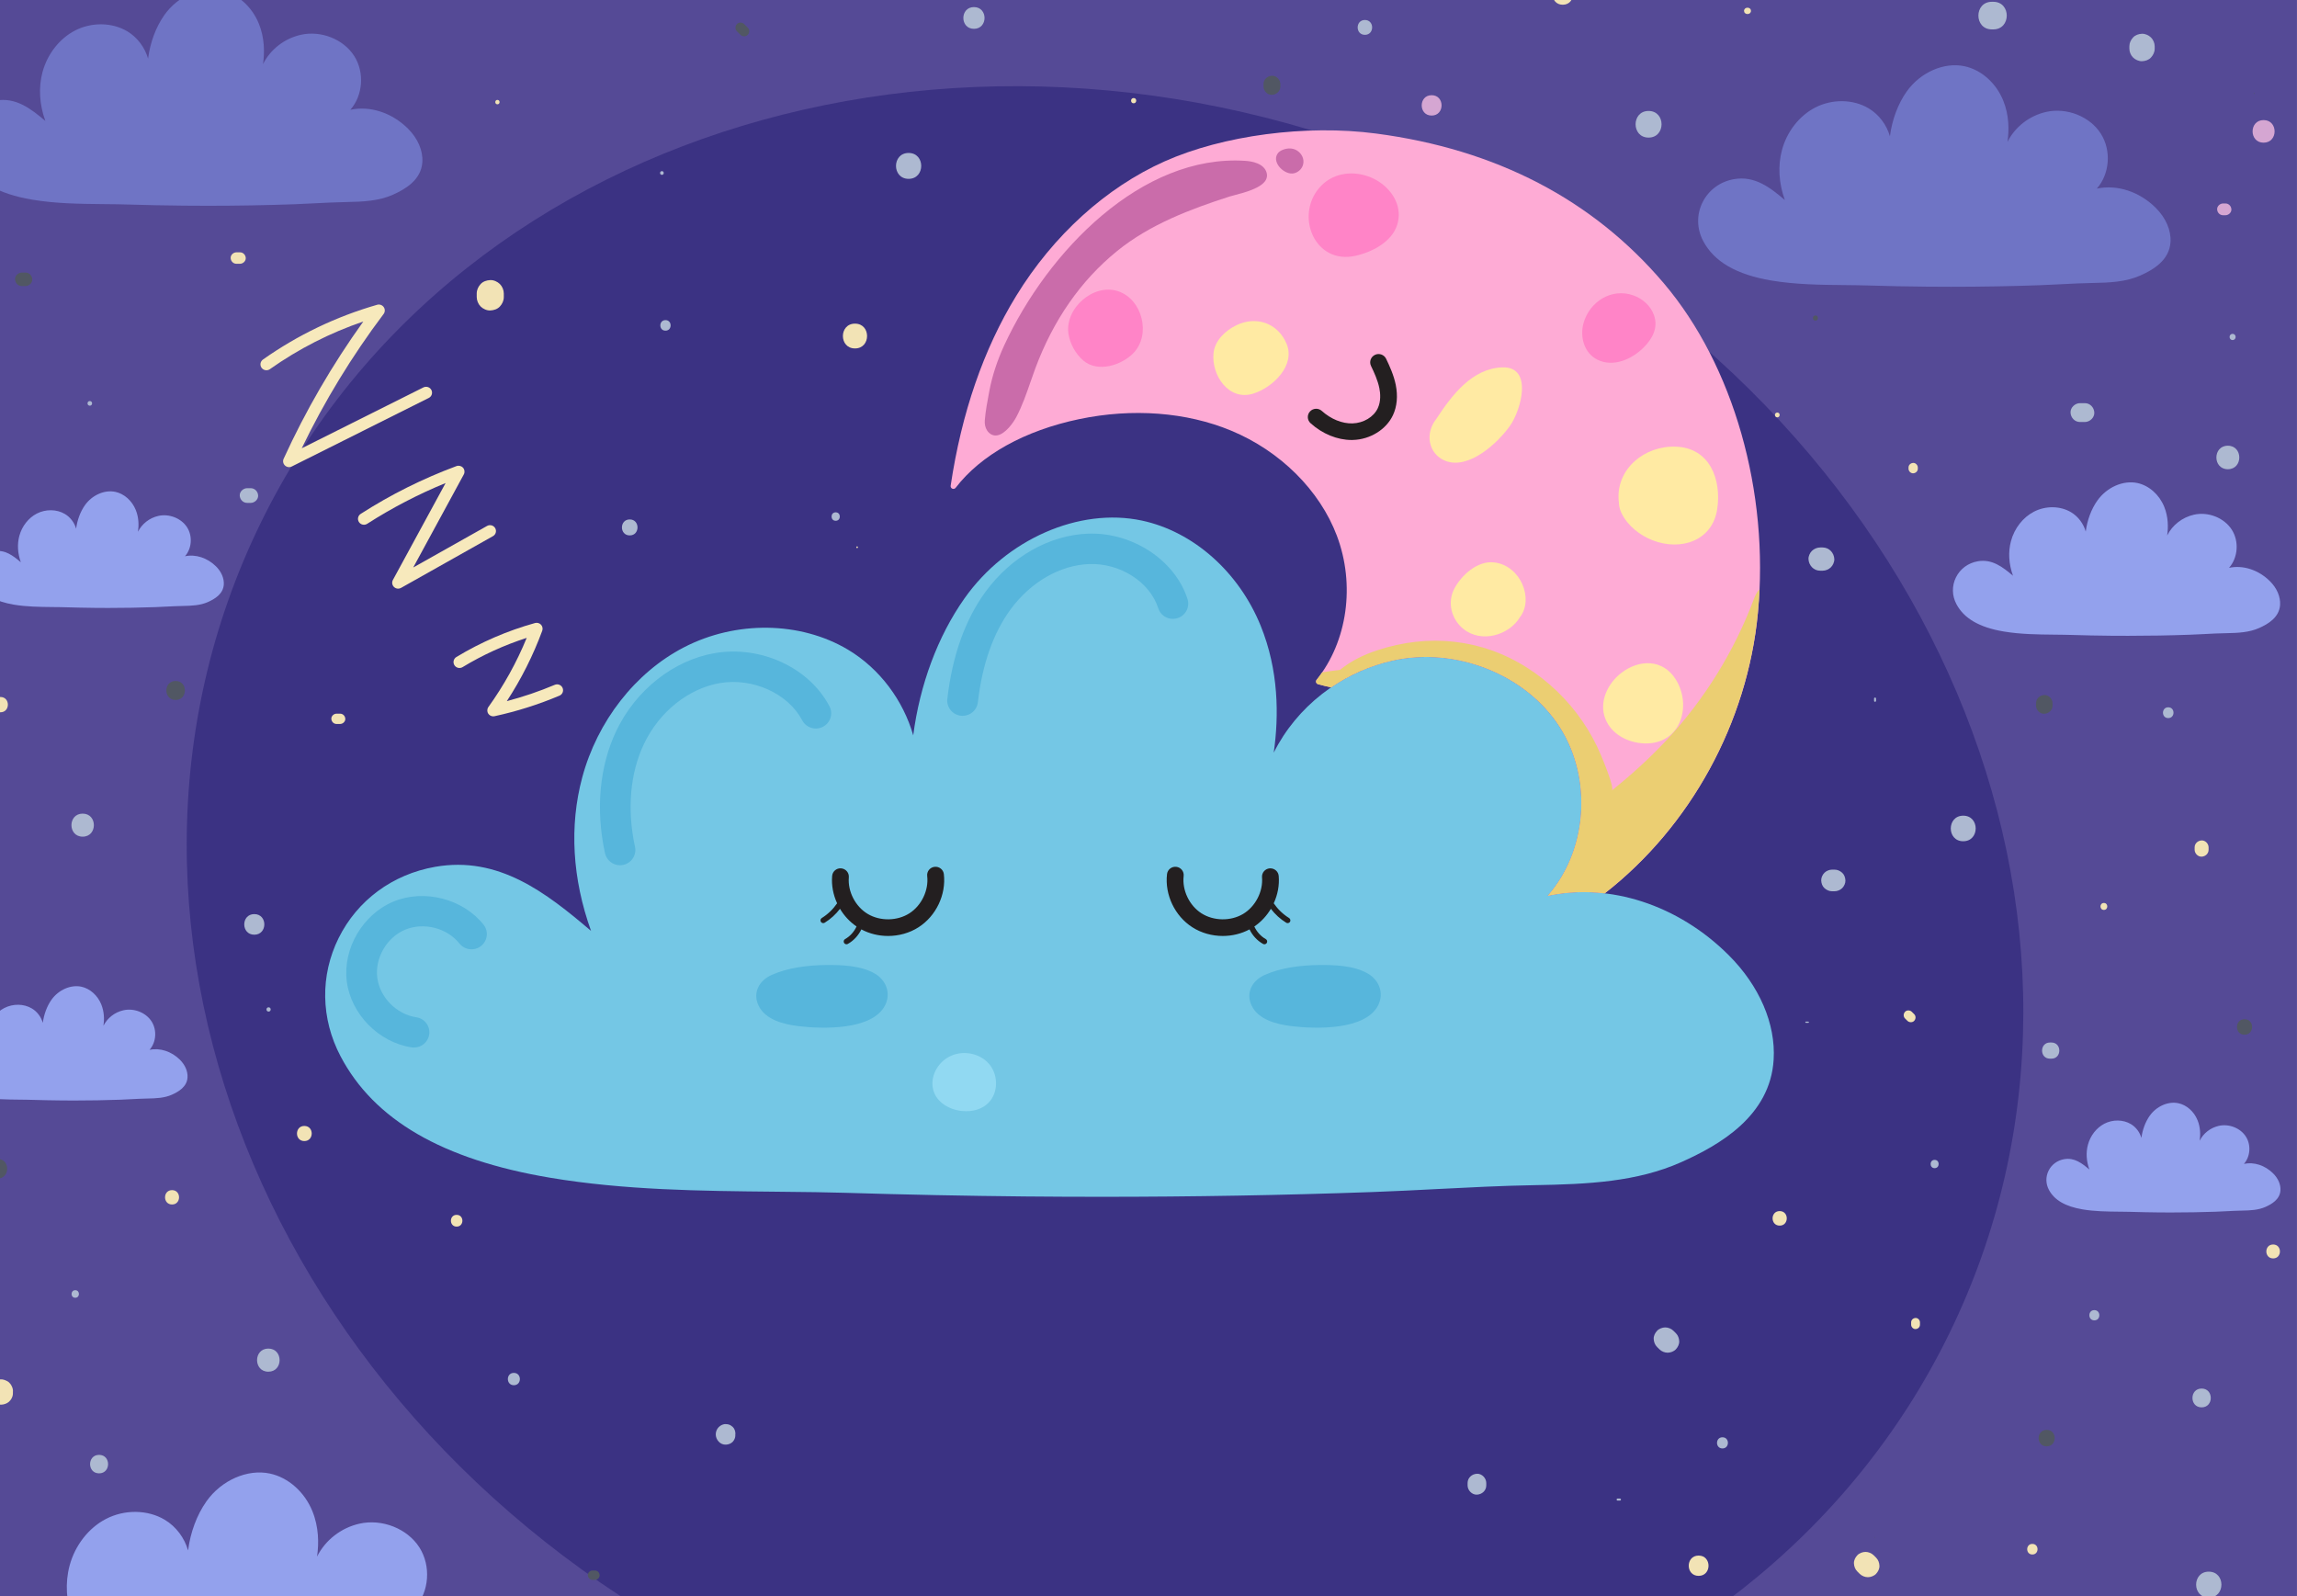 <svg width="177" height="123" viewBox="0 0 177 123" fill="none" xmlns="http://www.w3.org/2000/svg">
<path d="M176.998 -3.715H-6.693V178.367H176.998V-3.715Z" fill="#554A96"/>
<path d="M150.223 102.719C165.549 71.309 148.839 31.877 112.9 14.647C76.961 -2.583 35.402 8.912 20.076 40.322C4.749 71.732 21.459 111.164 57.398 128.394C93.337 145.624 134.896 134.129 150.223 102.719Z" fill="#3B3283"/>
<path d="M166.119 16.019C164.854 14.757 163.133 14.202 161.575 14.533C162.567 13.41 162.712 11.596 161.88 10.294C161.033 8.969 159.262 8.266 157.67 8.625C156.364 8.918 155.263 9.79 154.69 10.935C154.824 10.003 154.815 8.861 154.361 7.745C153.81 6.39 152.668 5.378 151.376 5.103C149.802 4.768 147.971 5.571 146.92 7.059C146.246 8.013 145.796 9.235 145.632 10.502C145.382 9.63 144.797 8.828 143.992 8.348C142.796 7.634 141.178 7.612 139.868 8.29C138.648 8.921 137.693 10.143 137.313 11.562C136.988 12.778 137.065 14.103 137.535 15.414C136.402 14.449 135.212 13.524 133.615 13.805C132.546 13.992 131.663 14.644 131.192 15.593C130.724 16.536 130.742 17.619 131.24 18.566C132.081 20.165 133.803 21.163 136.499 21.616C138.366 21.929 140.287 21.949 142.144 21.968C142.489 21.971 142.833 21.975 143.178 21.98C143.45 21.984 143.691 21.989 143.913 21.997C145.436 22.044 146.96 22.075 148.443 22.088C149.08 22.093 149.714 22.097 150.349 22.097C152.655 22.097 154.936 22.057 157.157 21.978C157.706 21.958 158.265 21.929 158.805 21.902C159.602 21.86 160.425 21.818 161.235 21.805C162.598 21.782 163.816 21.722 164.925 21.23C165.884 20.804 167.166 20.074 167.253 18.652C167.308 17.75 166.895 16.791 166.119 16.019Z" fill="#6F74C5"/>
<path d="M174.913 44.783C174.035 43.909 172.844 43.524 171.764 43.754C172.451 42.974 172.552 41.72 171.976 40.817C171.39 39.899 170.162 39.411 169.06 39.659C168.155 39.863 167.394 40.465 166.996 41.259C167.088 40.613 167.082 39.823 166.768 39.049C166.388 38.111 165.594 37.41 164.7 37.219C163.61 36.986 162.341 37.543 161.614 38.574C161.147 39.234 160.835 40.081 160.721 40.959C160.548 40.354 160.142 39.799 159.586 39.468C158.757 38.974 157.637 38.958 156.729 39.428C155.884 39.864 155.223 40.711 154.96 41.694C154.734 42.538 154.788 43.455 155.115 44.364C154.33 43.696 153.505 43.055 152.4 43.249C151.659 43.379 151.048 43.83 150.721 44.488C150.397 45.141 150.408 45.891 150.754 46.547C151.336 47.654 152.528 48.346 154.396 48.659C155.69 48.876 157.019 48.89 158.307 48.903C158.546 48.905 158.785 48.908 159.023 48.912C159.213 48.916 159.378 48.919 159.532 48.923C160.587 48.956 161.643 48.978 162.67 48.987C163.111 48.99 163.551 48.992 163.99 48.992C165.587 48.992 167.168 48.965 168.706 48.91C169.086 48.898 169.474 48.878 169.847 48.858C170.398 48.828 170.969 48.799 171.529 48.79C172.473 48.774 173.316 48.732 174.084 48.391C174.747 48.096 175.636 47.59 175.697 46.605C175.736 45.981 175.449 45.316 174.913 44.783Z" fill="#93A1ED"/>
<path d="M13.868 81.661C13.214 81.011 12.326 80.724 11.524 80.895C12.036 80.314 12.11 79.38 11.682 78.708C11.245 78.023 10.332 77.661 9.51 77.847C8.836 77.998 8.269 78.448 7.973 79.039C8.043 78.559 8.037 77.969 7.804 77.393C7.519 76.694 6.93 76.172 6.265 76.029C5.453 75.857 4.507 76.272 3.965 77.038C3.618 77.53 3.384 78.162 3.3 78.815C3.171 78.366 2.868 77.952 2.453 77.705C1.836 77.337 1.002 77.326 0.326 77.676C-0.304 78.001 -0.796 78.632 -0.993 79.364C-1.162 79.99 -1.122 80.674 -0.877 81.352C-1.461 80.855 -2.077 80.376 -2.9 80.522C-3.451 80.618 -3.906 80.955 -4.151 81.445C-4.391 81.931 -4.384 82.49 -4.127 82.978C-3.693 83.803 -2.806 84.318 -1.414 84.551C-0.451 84.713 0.541 84.722 1.5 84.733C1.678 84.735 1.856 84.737 2.032 84.739C2.174 84.74 2.297 84.744 2.411 84.748C3.197 84.771 3.983 84.788 4.747 84.795C5.076 84.799 5.403 84.8 5.73 84.8C6.919 84.8 8.096 84.78 9.242 84.739C9.525 84.728 9.814 84.713 10.093 84.698C10.504 84.677 10.928 84.655 11.345 84.647C12.049 84.635 12.677 84.606 13.248 84.351C13.743 84.13 14.406 83.754 14.45 83.022C14.479 82.555 14.266 82.06 13.868 81.661Z" fill="#93A1ED"/>
<path d="M175.163 90.418C174.535 89.793 173.682 89.516 172.911 89.682C173.403 89.125 173.475 88.227 173.061 87.581C172.643 86.923 171.764 86.576 170.976 86.752C170.328 86.898 169.784 87.329 169.5 87.897C169.566 87.435 169.562 86.869 169.336 86.317C169.064 85.645 168.497 85.144 167.857 85.008C167.079 84.842 166.169 85.239 165.649 85.977C165.315 86.45 165.093 87.054 165.01 87.683C164.887 87.251 164.597 86.852 164.198 86.616C163.607 86.262 162.804 86.251 162.156 86.587C161.551 86.9 161.077 87.506 160.89 88.207C160.728 88.81 160.767 89.467 161 90.117C160.438 89.64 159.848 89.181 159.059 89.32C158.53 89.412 158.091 89.735 157.857 90.206C157.626 90.674 157.633 91.21 157.881 91.679C158.298 92.471 159.15 92.967 160.488 93.191C161.412 93.345 162.365 93.356 163.285 93.365C163.456 93.367 163.627 93.369 163.798 93.371C163.934 93.373 164.051 93.376 164.162 93.378C164.916 93.402 165.671 93.416 166.406 93.424C166.722 93.427 167.036 93.427 167.35 93.427C168.493 93.427 169.623 93.407 170.723 93.369C170.995 93.36 171.272 93.345 171.54 93.331C171.935 93.311 172.343 93.289 172.744 93.283C173.42 93.272 174.022 93.242 174.571 92.998C175.045 92.786 175.683 92.424 175.725 91.719C175.752 91.275 175.547 90.802 175.163 90.418Z" fill="#93A1ED"/>
<path d="M16.647 43.644C15.98 42.982 15.075 42.688 14.255 42.863C14.777 42.272 14.854 41.317 14.417 40.633C13.973 39.935 13.039 39.566 12.202 39.753C11.515 39.908 10.936 40.367 10.633 40.97C10.703 40.478 10.699 39.877 10.46 39.291C10.17 38.579 9.569 38.045 8.89 37.9C8.061 37.723 7.097 38.145 6.544 38.928C6.189 39.431 5.953 40.074 5.866 40.74C5.736 40.281 5.427 39.859 5.003 39.606C4.375 39.231 3.522 39.218 2.833 39.575C2.192 39.906 1.689 40.551 1.489 41.297C1.318 41.937 1.358 42.636 1.606 43.326C1.009 42.818 0.383 42.332 -0.456 42.479C-1.019 42.577 -1.483 42.922 -1.731 43.42C-1.977 43.916 -1.968 44.487 -1.706 44.984C-1.263 45.826 -0.357 46.35 1.063 46.59C2.045 46.756 3.056 46.765 4.033 46.776C4.215 46.778 4.395 46.78 4.577 46.782C4.72 46.783 4.847 46.787 4.964 46.791C5.765 46.816 6.568 46.831 7.349 46.84C7.683 46.844 8.017 46.845 8.352 46.845C9.564 46.845 10.765 46.824 11.934 46.783C12.222 46.773 12.516 46.758 12.8 46.743C13.219 46.722 13.653 46.7 14.079 46.692C14.795 46.68 15.438 46.649 16.021 46.39C16.524 46.166 17.2 45.782 17.246 45.034C17.273 44.555 17.055 44.05 16.647 43.644Z" fill="#93A1ED"/>
<path d="M36.968 125.521C35.58 124.137 33.691 123.527 31.983 123.892C33.071 122.659 33.23 120.669 32.319 119.239C31.392 117.785 29.448 117.014 27.701 117.406C26.267 117.728 25.062 118.684 24.432 119.942C24.579 118.919 24.568 117.666 24.072 116.443C23.467 114.957 22.213 113.846 20.796 113.544C19.07 113.176 17.06 114.057 15.906 115.689C15.166 116.736 14.674 118.076 14.492 119.467C14.218 118.509 13.575 117.63 12.692 117.104C11.38 116.321 9.604 116.297 8.168 117.04C6.83 117.732 5.782 119.074 5.365 120.63C5.006 121.965 5.093 123.42 5.609 124.858C4.365 123.8 3.059 122.784 1.309 123.092C0.135 123.298 -0.833 124.014 -1.349 125.053C-1.864 126.087 -1.843 127.276 -1.298 128.316C-0.376 130.07 1.513 131.164 4.474 131.663C6.522 132.007 8.629 132.029 10.668 132.049C11.046 132.052 11.425 132.056 11.801 132.062C12.101 132.065 12.363 132.072 12.607 132.08C14.277 132.131 15.951 132.165 17.578 132.18C18.276 132.187 18.974 132.189 19.669 132.189C22.198 132.189 24.702 132.145 27.137 132.058C27.74 132.036 28.353 132.005 28.945 131.974C29.819 131.929 30.723 131.883 31.61 131.867C33.105 131.841 34.443 131.776 35.659 131.235C36.709 130.767 38.118 129.966 38.212 128.407C38.273 127.42 37.819 126.37 36.968 125.521Z" fill="#93A1ED"/>
<path d="M31.438 9.912C30.2 8.679 28.519 8.135 26.996 8.459C27.966 7.359 28.107 5.588 27.295 4.315C26.469 3.018 24.736 2.332 23.181 2.682C21.902 2.969 20.828 3.82 20.267 4.941C20.398 4.029 20.389 2.913 19.946 1.822C19.408 0.498 18.289 -0.492 17.027 -0.76C15.49 -1.088 13.697 -0.303 12.67 1.152C12.011 2.084 11.571 3.279 11.41 4.517C11.165 3.665 10.592 2.88 9.806 2.412C8.638 1.715 7.054 1.693 5.774 2.356C4.582 2.973 3.649 4.169 3.276 5.555C2.958 6.744 3.033 8.04 3.495 9.322C2.387 8.379 1.222 7.474 -0.337 7.749C-1.382 7.933 -2.246 8.57 -2.705 9.497C-3.162 10.418 -3.146 11.478 -2.659 12.403C-1.836 13.965 -0.155 14.941 2.482 15.385C4.306 15.693 6.186 15.711 8 15.729C8.337 15.733 8.675 15.737 9.011 15.74C9.277 15.744 9.512 15.749 9.729 15.757C11.217 15.802 12.707 15.833 14.158 15.846C14.78 15.851 15.401 15.855 16.02 15.855C18.273 15.855 20.504 15.817 22.675 15.739C23.212 15.719 23.759 15.691 24.287 15.664C25.065 15.624 25.87 15.582 26.662 15.569C27.993 15.546 29.186 15.487 30.269 15.007C31.206 14.59 32.461 13.876 32.545 12.487C32.6 11.604 32.196 10.666 31.438 9.912Z" fill="#6F74C5"/>
<path d="M133.195 73.586C129.312 69.719 124.036 68.013 119.26 69.03C122.302 65.584 122.745 60.023 120.197 56.03C117.602 51.964 112.173 49.808 107.289 50.908C103.281 51.809 99.91 54.48 98.15 57.995C98.56 55.136 98.533 51.633 97.142 48.213C95.454 44.06 91.947 40.955 87.987 40.112C83.161 39.084 77.542 41.549 74.322 46.106C72.254 49.032 70.874 52.78 70.371 56.663C69.607 53.989 67.808 51.531 65.341 50.059C61.675 47.873 56.712 47.803 52.696 49.883C48.956 51.818 46.028 55.569 44.862 59.915C43.863 63.645 44.099 67.712 45.545 71.731C42.07 68.774 38.42 65.935 33.526 66.794C30.247 67.37 27.54 69.369 26.096 72.277C24.661 75.168 24.715 78.491 26.243 81.394C28.822 86.295 34.098 89.354 42.371 90.747C48.093 91.71 53.984 91.769 59.682 91.825C60.738 91.836 61.796 91.847 62.851 91.862C63.687 91.874 64.423 91.891 65.105 91.911C69.774 92.055 74.447 92.149 78.995 92.193C80.948 92.211 82.897 92.22 84.84 92.22C91.907 92.22 98.907 92.098 105.717 91.854C107.401 91.794 109.113 91.707 110.77 91.621C113.213 91.496 115.739 91.366 118.221 91.323C122.4 91.252 126.138 91.068 129.536 89.556C132.473 88.249 136.41 86.008 136.672 81.65C136.841 78.894 135.574 75.953 133.195 73.586Z" fill="#74C7E5"/>
<path d="M72.015 66.793C71.66 66.833 71.407 67.151 71.447 67.501C71.574 68.595 71.012 69.777 70.077 70.374C69.144 70.972 67.825 70.993 66.872 70.427C65.918 69.861 65.316 68.699 65.408 67.601C65.437 67.25 65.173 66.94 64.818 66.911C64.46 66.88 64.151 67.144 64.122 67.496C64.061 68.219 64.204 68.947 64.506 69.604C64.195 70.058 63.791 70.449 63.325 70.737C63.224 70.799 63.192 70.93 63.255 71.03C63.295 71.095 63.365 71.13 63.438 71.13C63.477 71.13 63.517 71.119 63.552 71.097C64.004 70.819 64.405 70.451 64.728 70.028C65.048 70.566 65.483 71.035 66.003 71.39C65.817 71.793 65.509 72.142 65.121 72.361C65.018 72.419 64.981 72.548 65.04 72.652C65.079 72.721 65.152 72.76 65.228 72.76C65.264 72.76 65.299 72.751 65.334 72.732C65.786 72.479 66.148 72.079 66.374 71.614C67.004 71.951 67.717 72.121 68.431 72.121C69.256 72.121 70.083 71.897 70.779 71.45C72.131 70.585 72.915 68.941 72.731 67.355C72.691 67.004 72.37 66.753 72.015 66.793Z" fill="#231F20"/>
<path d="M99.332 70.737C98.865 70.449 98.461 70.058 98.15 69.604C98.452 68.947 98.595 68.219 98.534 67.497C98.505 67.146 98.198 66.886 97.838 66.911C97.484 66.94 97.219 67.248 97.248 67.601C97.338 68.699 96.736 69.861 95.784 70.427C94.831 70.993 93.514 70.972 92.579 70.374C91.646 69.777 91.082 68.595 91.209 67.501C91.249 67.15 90.996 66.833 90.641 66.793C90.288 66.753 89.967 67.004 89.927 67.355C89.743 68.939 90.527 70.585 91.879 71.45C92.577 71.897 93.402 72.121 94.227 72.121C94.941 72.121 95.652 71.951 96.284 71.614C96.51 72.079 96.872 72.479 97.324 72.732C97.357 72.751 97.394 72.76 97.43 72.76C97.506 72.76 97.579 72.721 97.618 72.652C97.676 72.55 97.64 72.419 97.537 72.361C97.149 72.144 96.841 71.795 96.655 71.39C97.175 71.037 97.61 70.567 97.93 70.028C98.253 70.453 98.654 70.819 99.107 71.097C99.142 71.119 99.183 71.13 99.221 71.13C99.293 71.13 99.363 71.094 99.405 71.03C99.462 70.931 99.433 70.8 99.332 70.737Z" fill="#231F20"/>
<path d="M76.177 81.938C75.498 81.182 74.3 80.927 73.332 81.335C72.333 81.754 71.707 82.821 71.876 83.817C72.061 84.911 73.136 85.505 74.12 85.607C74.234 85.618 74.344 85.625 74.454 85.625C75.237 85.625 75.918 85.33 76.321 84.804C76.947 83.985 76.885 82.726 76.177 81.938Z" fill="#91D9F2"/>
<path d="M67.423 75.026C66.346 74.391 64.816 74.344 63.604 74.36C62.241 74.378 60.714 74.562 59.462 75.123C58.517 75.545 57.979 76.47 58.444 77.468C58.964 78.586 60.409 78.932 61.526 79.069C63.348 79.291 67.241 79.411 68.213 77.443C68.661 76.53 68.286 75.536 67.423 75.026Z" fill="#57B6DC"/>
<path d="M105.417 75.026C104.341 74.391 102.811 74.344 101.598 74.36C100.236 74.378 98.709 74.562 97.456 75.123C96.512 75.545 95.974 76.47 96.439 77.468C96.959 78.586 98.404 78.932 99.521 79.069C101.343 79.291 105.236 79.411 106.207 77.443C106.654 76.53 106.281 75.536 105.417 75.026Z" fill="#57B6DC"/>
<path d="M30.321 69.469C27.953 70.451 26.406 73.093 26.722 75.616C27.038 78.14 29.189 80.329 31.726 80.706C31.785 80.715 31.844 80.718 31.904 80.718C32.485 80.718 32.986 80.289 33.073 79.721C33.12 79.411 33.041 79.101 32.854 78.848C32.667 78.597 32.391 78.431 32.079 78.386C30.554 78.158 29.261 76.844 29.07 75.327C28.881 73.81 29.81 72.221 31.232 71.632C32.656 71.043 34.448 71.503 35.404 72.703C35.6 72.949 35.881 73.104 36.194 73.14C36.508 73.177 36.816 73.089 37.064 72.896C37.312 72.701 37.468 72.423 37.507 72.113C37.545 71.804 37.455 71.496 37.261 71.25C35.672 69.253 32.687 68.488 30.321 69.469Z" fill="#57B6DC"/>
<path d="M55.075 50.327C51.899 50.871 48.993 53.168 47.489 56.319C46.195 59.031 45.887 62.379 46.62 65.746C46.737 66.281 47.222 66.671 47.775 66.671C47.86 66.671 47.944 66.662 48.025 66.643C48.334 66.578 48.598 66.396 48.769 66.132C48.94 65.868 48.998 65.555 48.931 65.249C48.306 62.383 48.552 59.568 49.625 57.319C50.804 54.846 53.047 53.051 55.474 52.634C58.001 52.203 60.727 53.435 61.816 55.504C61.963 55.782 62.209 55.986 62.511 56.081C62.812 56.175 63.133 56.146 63.413 56.003C63.991 55.704 64.217 54.994 63.914 54.42C62.349 51.441 58.629 49.719 55.075 50.327Z" fill="#57B6DC"/>
<path d="M91.506 46.159C90.549 43.166 87.256 40.997 83.846 41.121C80.874 41.227 77.924 42.896 75.951 45.587C74.377 47.736 73.383 50.516 72.999 53.852C72.926 54.495 73.392 55.078 74.043 55.15C74.089 55.156 74.133 55.158 74.177 55.158C74.778 55.158 75.283 54.712 75.351 54.118C75.689 51.19 76.535 48.783 77.867 46.964C79.414 44.852 81.681 43.543 83.931 43.464C86.317 43.379 88.604 44.843 89.251 46.866C89.346 47.164 89.554 47.41 89.835 47.554C90.116 47.698 90.435 47.725 90.735 47.63C91.358 47.436 91.703 46.776 91.506 46.159Z" fill="#57B6DC"/>
<path d="M120.199 56.03C122.746 60.023 122.302 65.582 119.262 69.031C120.7 68.725 122.182 68.666 123.657 68.838C130.261 63.688 134.648 55.698 135.458 47.246C136.354 37.904 133.58 28.168 128.217 21.838C122.75 15.387 115.285 11.502 106.029 10.289C100.639 9.583 94.249 10.426 89.746 12.432C85.233 14.444 81.168 18.128 78.302 22.804C75.791 26.9 74.092 31.822 73.255 37.428C73.24 37.525 73.293 37.618 73.383 37.656C73.473 37.694 73.578 37.665 73.638 37.589C75.586 35.05 78.969 33.171 83.168 32.294C87.27 31.438 91.424 31.753 94.866 33.182C98.65 34.752 101.695 37.78 103.016 41.281C104.442 45.063 103.83 49.42 101.457 52.381C101.413 52.437 101.398 52.512 101.42 52.579C101.442 52.647 101.497 52.7 101.567 52.72C101.92 52.818 102.25 52.893 102.573 52.964C103.979 52.002 105.575 51.29 107.291 50.904C112.173 49.81 117.603 51.964 120.199 56.03Z" fill="#FEABD5"/>
<path d="M107.552 29.653C107.401 28.912 107.089 28.228 106.81 27.645C106.655 27.326 106.271 27.19 105.95 27.343C105.628 27.496 105.493 27.876 105.645 28.195C105.893 28.708 106.167 29.307 106.288 29.905C106.371 30.316 106.418 30.919 106.167 31.456C105.851 32.132 105.068 32.601 104.22 32.625C103.424 32.649 102.559 32.297 101.855 31.664C101.591 31.425 101.183 31.445 100.944 31.706C100.704 31.968 100.724 32.372 100.987 32.609C101.903 33.435 103.049 33.903 104.148 33.903C104.183 33.903 104.22 33.903 104.254 33.901C105.581 33.865 106.819 33.097 107.337 31.991C107.651 31.321 107.724 30.513 107.552 29.653Z" fill="#231F20"/>
<path d="M86.168 22.443C84.258 21.798 82.037 23.77 82.333 25.72C82.45 26.489 82.882 27.268 83.473 27.778C84.587 28.736 86.423 28.151 87.34 27.204C88.709 25.79 88.032 23.073 86.168 22.443Z" fill="#FF84C7"/>
<path d="M99.129 26.463C98.444 24.876 96.787 24.329 95.279 25.058C94.425 25.471 93.609 26.234 93.51 27.215C93.339 28.913 94.686 30.934 96.594 30.324C98.102 29.839 99.855 28.142 99.129 26.463Z" fill="#FFEAA3"/>
<path d="M106.328 14.047C106.045 13.854 105.737 13.698 105.417 13.587C104.056 13.113 102.572 13.384 101.635 14.501C99.796 16.693 101.335 20.393 104.429 19.715C105.707 19.435 107.239 18.659 107.662 17.33C108.079 16.021 107.388 14.774 106.328 14.047Z" fill="#FF84C7"/>
<path d="M127.453 24.288C127.201 23.567 126.576 23.017 125.864 22.762C124.177 22.157 122.467 23.259 122.017 24.918C121.736 25.954 122.059 27.199 123.094 27.716C124.328 28.333 125.788 27.66 126.679 26.753C127.346 26.077 127.785 25.242 127.453 24.288Z" fill="#FF84C7"/>
<path d="M129.126 34.417C126.747 34.335 124.537 36.099 124.728 38.566C124.73 38.59 124.736 38.612 124.741 38.636C124.741 38.934 124.804 39.24 124.954 39.55C125.417 40.504 126.359 41.248 127.338 41.629C129.519 42.481 131.958 41.675 132.324 39.224C132.664 36.946 131.754 34.506 129.126 34.417Z" fill="#FFEAA3"/>
<path d="M115.152 43.339C113.861 43.176 112.608 44.315 112.055 45.38C111.512 46.427 111.842 47.709 112.746 48.448C114.153 49.6 116.308 48.934 117.127 47.55C118.2 46.168 117.199 43.593 115.152 43.339Z" fill="#FFEAA3"/>
<path d="M129.115 52.33C128.131 50.779 126.314 50.786 124.925 51.858C123.876 52.669 123.195 54.093 123.702 55.383C124.177 56.598 125.484 57.255 126.747 57.285C129.523 57.348 130.405 54.362 129.115 52.33Z" fill="#FFEAA3"/>
<path d="M115.74 28.308C113.446 28.399 111.892 30.433 110.729 32.202C110.43 32.583 110.211 33.016 110.165 33.521C110.086 34.38 110.549 35.179 111.361 35.504C113.183 36.232 115.436 34.116 116.372 32.787C117.179 31.642 118.182 28.211 115.74 28.308Z" fill="#FFEAA3"/>
<path d="M97.605 13.315C97.406 12.596 96.492 12.428 95.965 12.394C87.967 11.864 80.729 19.382 77.391 26.593C76.846 27.773 76.457 28.958 76.238 30.12L76.225 30.185C76.091 30.888 75.94 31.686 75.885 32.394C75.863 32.674 75.922 32.944 76.051 33.153C76.102 33.237 76.165 33.312 76.236 33.371C76.381 33.495 76.541 33.557 76.716 33.557C76.763 33.557 76.811 33.552 76.861 33.543C77.483 33.424 78.082 32.572 78.312 32.139C78.767 31.278 79.091 30.343 79.403 29.442C79.524 29.093 79.645 28.743 79.774 28.397C81.163 24.661 83.284 21.614 86.08 19.344C88.611 17.288 91.742 16.11 94.747 15.143C94.846 15.111 94.989 15.074 95.158 15.03C95.911 14.834 97.171 14.502 97.533 13.883C97.634 13.705 97.66 13.514 97.605 13.315Z" fill="#CA6CAA"/>
<path d="M99.912 11.58C99.591 11.394 99.21 11.407 98.871 11.534C98.683 11.605 98.525 11.7 98.421 11.879C98.011 12.574 99.019 13.521 99.716 13.352C100.055 13.27 100.333 13.008 100.415 12.669C100.524 12.232 100.29 11.799 99.912 11.58Z" fill="#CA6CAA"/>
<path d="M135.535 46.314C135.555 46.012 135.574 45.708 135.586 45.405C135.425 45.575 135.289 45.784 135.195 46.041C133.676 50.127 131.339 53.923 128.345 57.111C127.056 58.484 125.66 59.737 124.201 60.919C124.435 60.729 123.507 58.528 123.376 58.215C122.989 57.284 122.502 56.394 121.929 55.56C120.803 53.923 119.344 52.508 117.66 51.441C114.135 49.207 110.053 48.81 106.117 50.11C105.07 50.456 104.118 50.92 103.251 51.62C102.79 51.671 102.333 51.734 101.881 51.811C101.747 52.008 101.604 52.199 101.455 52.385C101.411 52.441 101.396 52.516 101.418 52.583C101.44 52.65 101.495 52.703 101.565 52.723C101.918 52.822 102.248 52.896 102.572 52.967C103.977 52.006 105.573 51.294 107.289 50.908C112.173 49.81 117.601 51.964 120.197 56.03C122.331 59.375 122.364 63.819 120.531 67.202C120.531 67.202 120.531 67.204 120.529 67.204C120.461 67.328 120.391 67.45 120.32 67.572C120.314 67.579 120.311 67.588 120.305 67.596C120.237 67.709 120.167 67.818 120.096 67.927C120.085 67.943 120.076 67.96 120.065 67.974C119.998 68.075 119.929 68.175 119.857 68.273C119.84 68.295 119.826 68.319 119.809 68.34C119.741 68.435 119.67 68.526 119.598 68.617C119.578 68.643 119.559 68.668 119.541 68.692C119.449 68.806 119.355 68.919 119.258 69.029C120.696 68.723 122.179 68.664 123.654 68.836C130.258 63.686 134.644 55.697 135.454 47.244C135.484 46.938 135.509 46.633 135.529 46.327C135.535 46.323 135.535 46.318 135.535 46.314Z" fill="#EBCE72"/>
<path d="M38.159 40.697C38.034 40.478 37.753 40.402 37.532 40.526L31.843 43.727L35.739 36.558C35.83 36.39 35.807 36.187 35.681 36.043C35.556 35.901 35.354 35.85 35.174 35.915C32.591 36.873 30.108 38.111 27.795 39.597C27.582 39.733 27.521 40.016 27.659 40.227C27.797 40.438 28.081 40.498 28.294 40.362C30.205 39.136 32.233 38.082 34.336 37.221L30.276 44.688C30.179 44.866 30.214 45.087 30.359 45.229C30.447 45.314 30.563 45.358 30.681 45.358C30.758 45.358 30.837 45.338 30.907 45.298L37.984 41.314C38.206 41.192 38.284 40.915 38.159 40.697Z" fill="#F7E9BC"/>
<path d="M43.352 53.009C43.253 52.778 42.983 52.67 42.749 52.769C41.553 53.273 40.315 53.694 39.055 54.025C40.167 52.326 41.081 50.505 41.783 48.603C41.842 48.442 41.805 48.262 41.689 48.136C41.572 48.011 41.394 47.962 41.228 48.007C39.096 48.601 37.057 49.482 35.166 50.627C34.95 50.758 34.882 51.039 35.014 51.254C35.146 51.468 35.429 51.536 35.646 51.405C37.198 50.463 38.857 49.708 40.587 49.151C39.816 51.033 38.826 52.821 37.635 54.478C37.525 54.631 37.521 54.837 37.626 54.994C37.712 55.123 37.858 55.198 38.01 55.198C38.043 55.198 38.076 55.194 38.107 55.187C39.818 54.817 41.5 54.283 43.111 53.604C43.343 53.508 43.451 53.24 43.352 53.009Z" fill="#F7E9BC"/>
<path d="M33.243 30.054C33.129 29.83 32.852 29.739 32.626 29.852L23.25 34.542C25.008 30.902 27.126 27.426 29.56 24.194C29.678 24.038 29.681 23.823 29.569 23.663C29.457 23.503 29.253 23.43 29.064 23.484C25.905 24.393 22.944 25.811 20.264 27.703C20.058 27.849 20.008 28.133 20.155 28.339C20.302 28.543 20.589 28.592 20.796 28.446C23.013 26.88 25.431 25.647 27.997 24.773C25.613 28.091 23.55 31.643 21.856 35.351C21.775 35.527 21.816 35.733 21.957 35.868C22.045 35.951 22.159 35.995 22.275 35.995C22.345 35.995 22.416 35.979 22.483 35.946L33.041 30.664C33.265 30.553 33.357 30.278 33.243 30.054Z" fill="#F7E9BC"/>
<path d="M48.525 40.025C47.726 40.025 47.724 41.256 48.525 41.256C49.324 41.256 49.326 40.025 48.525 40.025Z" fill="#ADB9D1"/>
<path d="M51.28 24.666C50.751 24.666 50.751 25.48 51.28 25.48C51.809 25.48 51.809 24.666 51.28 24.666Z" fill="#ADB9D1"/>
<path d="M70.015 11.786C68.72 11.786 68.718 13.781 70.015 13.781C71.31 13.781 71.313 11.786 70.015 11.786Z" fill="#ADB9D1"/>
<path d="M51.005 13.186C50.817 13.186 50.817 13.474 51.005 13.474C51.192 13.474 51.192 13.186 51.005 13.186Z" fill="#ADB9D1"/>
<path d="M6.921 30.902C6.687 30.902 6.687 31.261 6.921 31.261C7.154 31.261 7.154 30.902 6.921 30.902Z" fill="#ADB9D1"/>
<path d="M19.32 37.618H19.044C18.745 37.618 18.46 37.878 18.473 38.184C18.488 38.49 18.725 38.75 19.044 38.75H19.32C19.619 38.75 19.904 38.49 19.891 38.184C19.876 37.876 19.639 37.618 19.32 37.618Z" fill="#ADB9D1"/>
<path d="M6.37 62.694C5.218 62.694 5.216 64.469 6.37 64.469C7.521 64.469 7.523 62.694 6.37 62.694Z" fill="#ADB9D1"/>
<path d="M19.595 70.436C18.565 70.436 18.563 72.024 19.595 72.024C20.626 72.022 20.628 70.436 19.595 70.436Z" fill="#ADB9D1"/>
<path d="M20.697 77.617C20.482 77.617 20.48 77.949 20.697 77.949C20.912 77.949 20.912 77.617 20.697 77.617Z" fill="#ADB9D1"/>
<path d="M5.798 99.416C5.42 99.416 5.42 99.999 5.798 99.999C6.177 99.999 6.177 99.416 5.798 99.416Z" fill="#ADB9D1"/>
<path d="M20.677 103.914C19.52 103.914 19.518 105.696 20.677 105.696C21.835 105.698 21.836 103.914 20.677 103.914Z" fill="#ADB9D1"/>
<path d="M39.597 105.787C38.98 105.787 38.98 106.738 39.597 106.738C40.214 106.738 40.214 105.787 39.597 105.787Z" fill="#ADB9D1"/>
<path d="M56.668 110.452C56.659 110.267 56.598 110.075 56.457 109.946C56.407 109.91 56.359 109.871 56.31 109.835C56.198 109.769 56.076 109.738 55.946 109.737C55.744 109.711 55.518 109.828 55.38 109.968C55.235 110.115 55.154 110.318 55.154 110.525C55.153 110.94 55.5 111.343 55.941 111.317C56.132 111.306 56.312 111.244 56.451 111.108C56.576 110.984 56.67 110.78 56.662 110.602C56.662 110.589 56.659 110.576 56.659 110.565C56.664 110.525 56.67 110.489 56.668 110.452Z" fill="#ADB9D1"/>
<path d="M7.635 112.105C6.711 112.105 6.71 113.529 7.635 113.529C8.559 113.529 8.561 112.105 7.635 112.105Z" fill="#ADB9D1"/>
<path d="M113.808 113.56C113.417 113.578 113.088 113.873 113.088 114.274V114.456C113.088 114.829 113.419 115.188 113.808 115.17C114.199 115.152 114.528 114.857 114.528 114.456V114.274C114.528 113.901 114.198 113.542 113.808 113.56Z" fill="#ADB9D1"/>
<path d="M124.83 115.47H124.646C124.545 115.47 124.545 115.627 124.646 115.627H124.83C124.931 115.627 124.931 115.47 124.83 115.47Z" fill="#ADB9D1"/>
<path d="M170.201 121.104C168.903 121.104 168.901 123.103 170.201 123.103C171.5 123.103 171.502 121.104 170.201 121.104Z" fill="#ADB9D1"/>
<path d="M169.65 106.994C168.71 106.994 168.708 108.444 169.65 108.444C170.591 108.444 170.593 106.994 169.65 106.994Z" fill="#ADB9D1"/>
<path d="M132.729 110.749C132.17 110.749 132.168 111.61 132.729 111.61C133.287 111.608 133.289 110.749 132.729 110.749Z" fill="#ADB9D1"/>
<path d="M129.134 102.725C129.073 102.665 129.011 102.603 128.95 102.543C128.789 102.383 128.548 102.284 128.32 102.284C128.102 102.284 127.841 102.381 127.69 102.543C127.534 102.71 127.418 102.932 127.429 103.167C127.44 103.402 127.519 103.622 127.69 103.792L127.874 103.974C128.035 104.134 128.276 104.232 128.504 104.232C128.722 104.232 128.983 104.136 129.134 103.974C129.29 103.806 129.406 103.584 129.395 103.349C129.384 103.114 129.305 102.894 129.134 102.725Z" fill="#ADB9D1"/>
<path d="M161.384 100.951C160.872 100.951 160.872 101.74 161.384 101.74C161.897 101.742 161.897 100.951 161.384 100.951Z" fill="#ADB9D1"/>
<path d="M149.077 89.374C148.664 89.374 148.664 90.012 149.077 90.012C149.49 90.012 149.49 89.374 149.077 89.374Z" fill="#ADB9D1"/>
<path d="M139.341 78.719H139.158C139.095 78.719 139.095 78.816 139.158 78.816H139.341C139.404 78.817 139.404 78.719 139.341 78.719Z" fill="#ADB9D1"/>
<path d="M141.957 67.253C141.792 67.104 141.59 67.009 141.362 67.009H141.178C140.963 67.009 140.736 67.102 140.583 67.253C140.438 67.397 140.328 67.636 140.337 67.843C140.346 68.058 140.418 68.282 140.583 68.433C140.748 68.582 140.95 68.677 141.178 68.677H141.362C141.577 68.677 141.805 68.584 141.957 68.433C142.102 68.289 142.212 68.051 142.203 67.843C142.192 67.628 142.121 67.404 141.957 67.253Z" fill="#ADB9D1"/>
<path d="M144.409 53.823V54.005C144.409 54.102 144.562 54.102 144.562 54.005V53.823C144.56 53.726 144.409 53.726 144.409 53.823Z" fill="#ADB9D1"/>
<path d="M158.078 80.331H157.964C157.156 80.331 157.154 81.576 157.964 81.576H158.078C158.886 81.576 158.888 80.331 158.078 80.331Z" fill="#ADB9D1"/>
<path d="M151.281 62.852C150.003 62.852 149.999 64.822 151.281 64.822C152.56 64.822 152.563 62.852 151.281 62.852Z" fill="#ADB9D1"/>
<path d="M167.078 54.501C166.538 54.501 166.538 55.333 167.078 55.333C167.619 55.331 167.619 54.501 167.078 54.501Z" fill="#ADB9D1"/>
<path d="M140.443 42.185H140.26C140.028 42.185 139.786 42.285 139.62 42.447C139.464 42.602 139.347 42.856 139.356 43.08C139.378 43.565 139.753 43.976 140.26 43.976H140.443C140.675 43.976 140.917 43.876 141.083 43.714C141.239 43.559 141.356 43.304 141.347 43.08C141.325 42.596 140.95 42.185 140.443 42.185Z" fill="#ADB9D1"/>
<path d="M160.649 31.065H160.282C159.9 31.065 159.533 31.398 159.549 31.791C159.567 32.184 159.871 32.518 160.282 32.518H160.649C161.032 32.518 161.399 32.184 161.382 31.791C161.364 31.398 161.059 31.065 160.649 31.065Z" fill="#ADB9D1"/>
<path d="M171.671 34.344C170.495 34.344 170.494 36.156 171.671 36.156C172.847 36.157 172.849 34.344 171.671 34.344Z" fill="#ADB9D1"/>
<path d="M172.038 25.726C171.728 25.726 171.728 26.203 172.038 26.203C172.349 26.203 172.349 25.726 172.038 25.726Z" fill="#ADB9D1"/>
<path d="M165.747 2.886C165.578 2.718 165.301 2.592 165.058 2.602C164.807 2.612 164.544 2.694 164.369 2.886C164.195 3.075 164.083 3.308 164.083 3.568V3.75C164.083 3.998 164.191 4.258 164.369 4.433C164.538 4.601 164.816 4.726 165.058 4.717C165.31 4.706 165.572 4.624 165.747 4.433C165.921 4.244 166.034 4.011 166.034 3.75V3.568C166.034 3.321 165.925 3.06 165.747 2.886Z" fill="#ADB9D1"/>
<path d="M153.599 0.138H153.486C152.106 0.138 152.102 2.265 153.486 2.265H153.599C154.979 2.265 154.983 0.138 153.599 0.138Z" fill="#ADB9D1"/>
<path d="M127.034 8.55C125.702 8.55 125.699 10.602 127.034 10.602C128.366 10.604 128.37 8.55 127.034 8.55Z" fill="#ADB9D1"/>
<path d="M105.175 1.54C104.433 1.54 104.431 2.684 105.175 2.684C105.917 2.684 105.919 1.54 105.175 1.54Z" fill="#ADB9D1"/>
<path d="M75.05 0.546C73.962 0.546 73.96 2.221 75.05 2.221C76.137 2.221 76.139 0.546 75.05 0.546Z" fill="#ADB9D1"/>
<path d="M64.396 39.477C63.971 39.477 63.971 40.129 64.396 40.129C64.82 40.129 64.82 39.477 64.396 39.477Z" fill="#ADB9D1"/>
<path d="M36.401 22.612C36.396 22.612 36.396 22.62 36.401 22.62C36.407 22.62 36.407 22.612 36.401 22.612Z" fill="#515763"/>
<path d="M57.621 2.128L57.345 1.855C57.198 1.709 56.93 1.698 56.785 1.855C56.64 2.011 56.629 2.255 56.785 2.41C56.877 2.501 56.969 2.592 57.061 2.683C57.208 2.829 57.476 2.84 57.621 2.683C57.766 2.527 57.779 2.283 57.621 2.128Z" fill="#515763"/>
<path d="M1.961 21.002H1.685C1.41 21.002 1.147 21.243 1.16 21.523C1.173 21.805 1.391 22.044 1.685 22.044H1.961C2.236 22.044 2.499 21.804 2.486 21.523C2.473 21.241 2.257 21.002 1.961 21.002Z" fill="#515763"/>
<path d="M13.533 52.47C12.582 52.47 12.58 53.937 13.533 53.937C14.485 53.937 14.487 52.47 13.533 52.47Z" fill="#515763"/>
<path d="M-0.188 89.296H-0.264C-1.25 89.296 -1.252 90.816 -0.264 90.816H-0.188C0.8 90.818 0.802 89.296 -0.188 89.296Z" fill="#515763"/>
<path d="M45.843 121.015H45.659C45.468 121.015 45.286 121.18 45.295 121.375C45.304 121.572 45.455 121.736 45.659 121.736H45.843C46.034 121.736 46.216 121.57 46.206 121.375C46.199 121.179 46.047 121.015 45.843 121.015Z" fill="#515763"/>
<path d="M144.484 118.436C144.452 118.436 144.452 118.485 144.484 118.485C144.516 118.486 144.516 118.436 144.484 118.436Z" fill="#515763"/>
<path d="M157.71 110.179C156.886 110.179 156.884 111.448 157.71 111.448C158.535 111.45 158.537 110.179 157.71 110.179Z" fill="#515763"/>
<path d="M172.957 78.535C172.18 78.535 172.18 79.731 172.957 79.731C173.734 79.729 173.734 78.535 172.957 78.535Z" fill="#515763"/>
<path d="M157.526 53.555C157.181 53.57 156.889 53.832 156.889 54.187V54.369C156.889 54.699 157.181 55.016 157.526 55.001C157.872 54.986 158.164 54.724 158.164 54.369V54.187C158.164 53.857 157.87 53.541 157.526 53.555Z" fill="#515763"/>
<path d="M139.892 24.307C139.633 24.307 139.633 24.706 139.892 24.706C140.151 24.708 140.151 24.307 139.892 24.307Z" fill="#515763"/>
<path d="M173.691 7.175C173.647 7.175 173.647 7.242 173.691 7.242C173.734 7.244 173.734 7.175 173.691 7.175Z" fill="#515763"/>
<path d="M111.236 7.019C111.224 7.019 111.224 7.038 111.236 7.038C111.249 7.036 111.249 7.019 111.236 7.019Z" fill="#515763"/>
<path d="M98.011 5.837C97.658 5.853 97.361 6.119 97.361 6.481V6.664C97.361 7 97.66 7.323 98.011 7.308C98.364 7.292 98.661 7.026 98.661 6.664V6.481C98.661 6.145 98.362 5.822 98.011 5.837Z" fill="#515763"/>
<path d="M65.883 24.938C64.642 24.938 64.64 26.849 65.883 26.849C67.123 26.849 67.127 24.938 65.883 24.938Z" fill="#F2E3B5"/>
<path d="M38.517 21.884C38.335 21.704 38.039 21.569 37.779 21.582C37.509 21.594 37.229 21.682 37.04 21.884C36.853 22.086 36.735 22.335 36.735 22.616V22.889C36.735 23.155 36.851 23.433 37.04 23.621C37.222 23.801 37.518 23.936 37.779 23.923C38.049 23.91 38.328 23.823 38.517 23.621C38.704 23.419 38.822 23.169 38.822 22.889V22.616C38.822 22.35 38.706 22.071 38.517 21.884Z" fill="#F2E3B5"/>
<path d="M38.33 7.698C38.111 7.698 38.109 8.037 38.33 8.037C38.55 8.037 38.55 7.698 38.33 7.698Z" fill="#F2E3B5"/>
<path d="M18.493 19.442H18.217C17.984 19.442 17.762 19.646 17.773 19.883C17.784 20.121 17.969 20.325 18.217 20.325H18.493C18.726 20.325 18.948 20.121 18.938 19.883C18.926 19.646 18.743 19.442 18.493 19.442Z" fill="#F2E3B5"/>
<path d="M0.032 53.706C-0.734 53.706 -0.736 54.886 0.032 54.886C0.798 54.886 0.8 53.706 0.032 53.706Z" fill="#F2E3B5"/>
<path d="M26.208 54.992H25.933C25.723 54.992 25.521 55.174 25.532 55.389C25.541 55.603 25.708 55.786 25.933 55.786H26.208C26.417 55.786 26.619 55.603 26.608 55.389C26.599 55.174 26.432 54.992 26.208 54.992Z" fill="#F2E3B5"/>
<path d="M23.452 86.76C22.696 86.76 22.694 87.925 23.452 87.925C24.209 87.925 24.211 86.76 23.452 86.76Z" fill="#F2E3B5"/>
<path d="M13.258 91.705C12.539 91.705 12.538 92.812 13.258 92.812C13.976 92.812 13.978 91.705 13.258 91.705Z" fill="#F2E3B5"/>
<path d="M0.967 106.96C0.895 106.743 0.76 106.526 0.548 106.419C0.394 106.341 0.232 106.279 0.056 106.286C-0.185 106.297 -0.436 106.381 -0.605 106.559C-0.794 106.759 -0.884 106.996 -0.894 107.266C-0.903 107.515 -0.789 107.803 -0.603 107.972C-0.276 108.269 0.161 108.32 0.55 108.112C0.749 108.007 0.91 107.783 0.969 107.571C0.993 107.486 0.998 107.389 0.995 107.293C1.008 107.18 1.002 107.067 0.967 106.96Z" fill="#F2E3B5"/>
<path d="M35.189 93.61C34.599 93.61 34.599 94.516 35.189 94.516C35.778 94.516 35.778 93.61 35.189 93.61Z" fill="#F2E3B5"/>
<path d="M130.891 119.864C129.875 119.864 129.874 121.428 130.891 121.428C131.907 121.43 131.909 119.864 130.891 119.864Z" fill="#F2E3B5"/>
<path d="M144.564 120.022C144.503 119.962 144.44 119.9 144.38 119.84C144.218 119.68 143.979 119.582 143.75 119.582C143.531 119.582 143.27 119.678 143.12 119.84C142.964 120.008 142.848 120.23 142.859 120.465C142.87 120.698 142.949 120.92 143.12 121.089C143.18 121.15 143.243 121.211 143.303 121.272C143.465 121.432 143.704 121.53 143.933 121.53C144.152 121.53 144.413 121.434 144.564 121.272C144.72 121.104 144.835 120.882 144.824 120.647C144.813 120.414 144.733 120.192 144.564 120.022Z" fill="#F2E3B5"/>
<path d="M156.608 118.965C156.077 118.965 156.077 119.782 156.608 119.782C157.139 119.78 157.139 118.965 156.608 118.965Z" fill="#F2E3B5"/>
<path d="M147.607 101.556C147.423 101.563 147.267 101.703 147.267 101.892V102.075C147.267 102.251 147.423 102.419 147.607 102.411C147.791 102.404 147.947 102.264 147.947 102.075V101.892C147.947 101.716 147.791 101.548 147.607 101.556Z" fill="#F2E3B5"/>
<path d="M137.137 93.32C136.409 93.32 136.408 94.44 137.137 94.44C137.864 94.442 137.866 93.32 137.137 93.32Z" fill="#F2E3B5"/>
<path d="M175.161 95.893C174.463 95.893 174.463 96.967 175.161 96.967C175.859 96.967 175.859 95.893 175.161 95.893Z" fill="#F2E3B5"/>
<path d="M147.501 78.145C147.44 78.085 147.377 78.023 147.317 77.963C147.181 77.829 146.931 77.818 146.797 77.963C146.663 78.109 146.652 78.335 146.797 78.479L146.981 78.661C147.117 78.796 147.366 78.806 147.501 78.661C147.635 78.517 147.646 78.291 147.501 78.145Z" fill="#F2E3B5"/>
<path d="M162.119 69.578C161.771 69.578 161.77 70.114 162.119 70.114C162.466 70.114 162.468 69.578 162.119 69.578Z" fill="#F2E3B5"/>
<path d="M169.65 64.76C169.358 64.773 169.112 64.995 169.112 65.294V65.476C169.112 65.755 169.36 66.022 169.65 66.01C169.942 65.997 170.188 65.775 170.188 65.476V65.294C170.188 65.015 169.94 64.748 169.65 64.76Z" fill="#F2E3B5"/>
<path d="M147.423 35.669C147.231 35.678 147.065 35.824 147.065 36.025V36.115C147.065 36.301 147.229 36.478 147.423 36.471C147.616 36.462 147.782 36.316 147.782 36.115V36.025C147.782 35.839 147.616 35.662 147.423 35.669Z" fill="#F2E3B5"/>
<path d="M136.953 31.789C136.713 31.789 136.713 32.159 136.953 32.159C137.194 32.157 137.194 31.789 136.953 31.789Z" fill="#F2E3B5"/>
<path d="M171.487 15.678H171.303C171.064 15.678 170.833 15.888 170.846 16.132C170.857 16.378 171.048 16.585 171.303 16.585H171.487C171.726 16.585 171.957 16.376 171.944 16.132C171.933 15.886 171.744 15.678 171.487 15.678Z" fill="#D5A6D2"/>
<path d="M174.426 9.253C173.296 9.253 173.295 10.994 174.426 10.994C175.556 10.994 175.558 9.253 174.426 9.253Z" fill="#D5A6D2"/>
<path d="M134.854 0.666C134.806 0.622 134.747 0.595 134.681 0.595H134.635C134.573 0.595 134.506 0.622 134.462 0.666C134.42 0.708 134.387 0.777 134.391 0.837C134.394 0.901 134.415 0.965 134.462 1.008C134.51 1.052 134.569 1.079 134.635 1.079H134.681C134.743 1.079 134.809 1.052 134.854 1.008C134.896 0.966 134.929 0.897 134.925 0.837C134.922 0.773 134.901 0.71 134.854 0.666Z" fill="#F2E3B5"/>
<path d="M120.421 -1.242C119.377 -1.242 119.376 0.365 120.421 0.365C121.464 0.367 121.466 -1.242 120.421 -1.242Z" fill="#F2E3B5"/>
<path d="M110.318 7.335C109.299 7.335 109.297 8.905 110.318 8.905C111.338 8.905 111.339 7.335 110.318 7.335Z" fill="#D5A6D2"/>
<path d="M87.356 7.554C87.094 7.554 87.092 7.96 87.356 7.96C87.619 7.958 87.621 7.554 87.356 7.554Z" fill="#F2E3B5"/>
<path d="M66.048 42.104C65.964 42.104 65.964 42.233 66.048 42.233C66.132 42.234 66.132 42.104 66.048 42.104Z" fill="#F2E3B5"/>
</svg>
